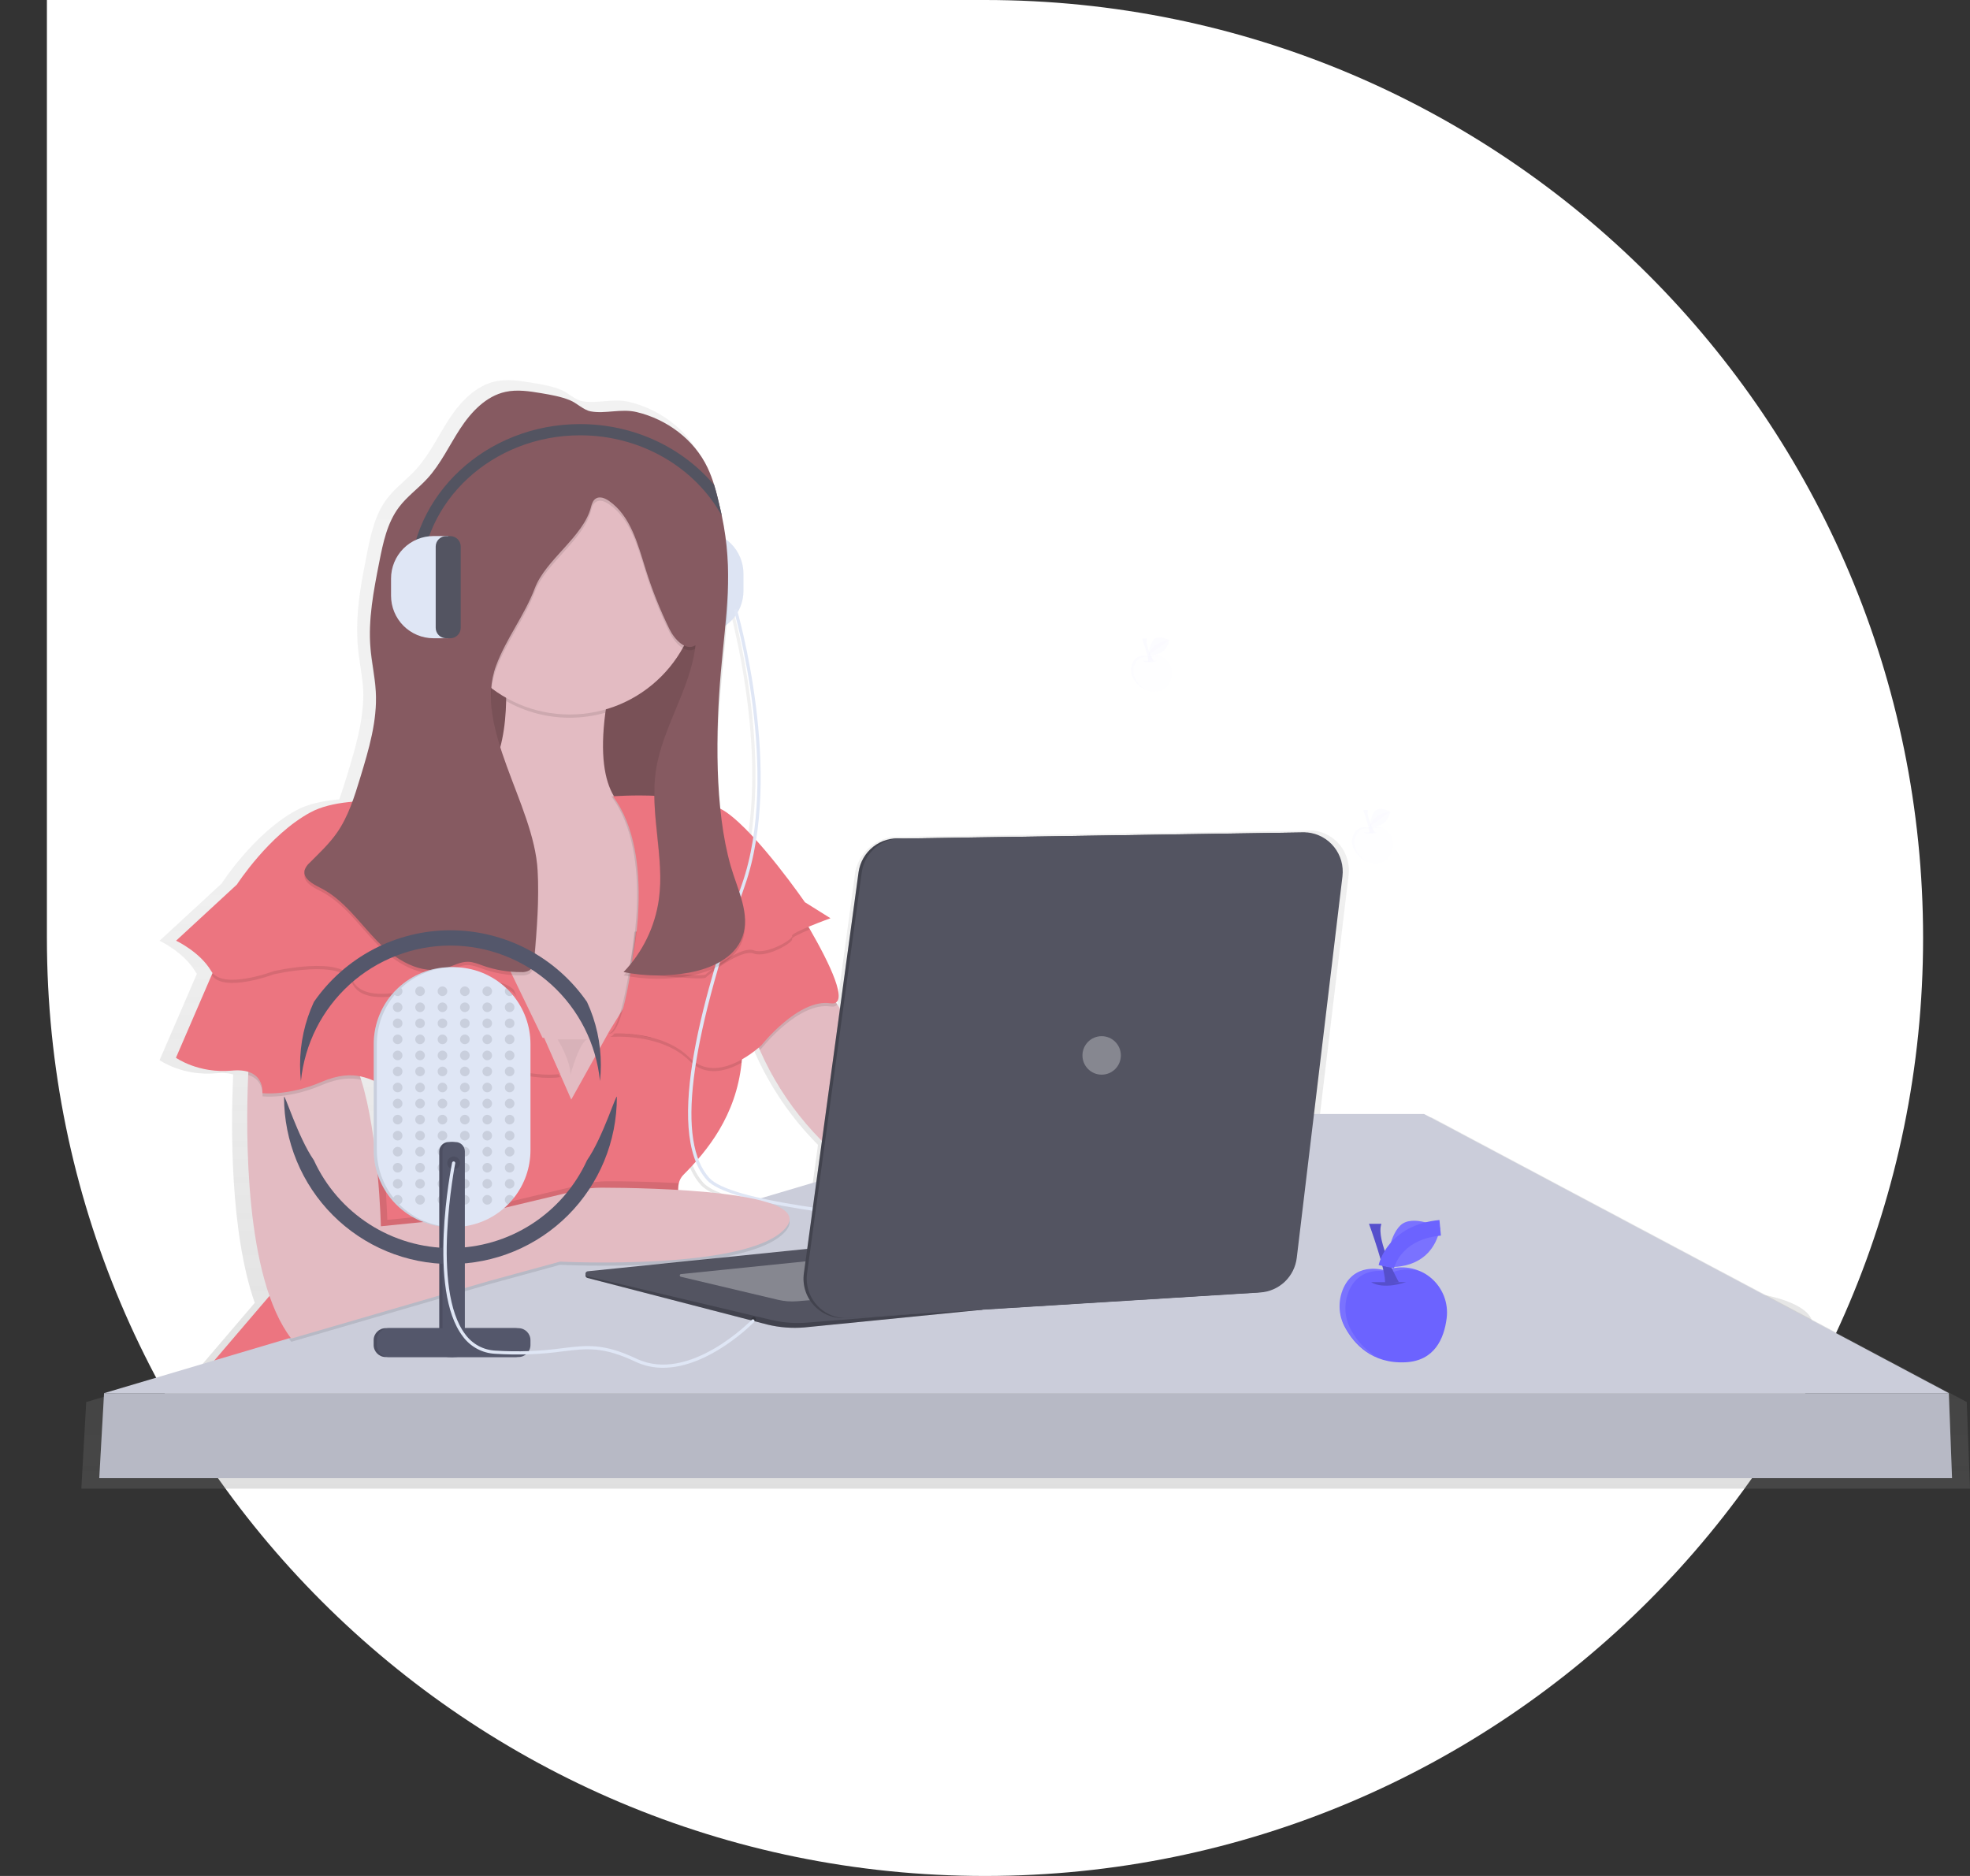<svg width="126" height="120" viewBox="0 0 126 120" fill="none" xmlns="http://www.w3.org/2000/svg">
<rect x="0" y="0" width="126" height="120" fill="#333333" stroke="none"/>
<path d="M3 0H63C96.137 0 123 26.863 123 60C123 93.137 96.137 120 63 120C29.863 120 3 93.137 3 60V0Z" fill="white"/>
<g clip-path="url(#clip0)">
<g opacity="0.1">
<path opacity="0.1" d="M73.449 41.99C73.449 41.99 72.779 41.762 72.454 42.355C72.369 42.515 72.326 42.694 72.329 42.876C72.331 43.058 72.379 43.236 72.469 43.394C72.681 43.778 73.117 44.281 73.944 44.232C74.646 44.194 74.879 43.658 74.939 43.158C74.962 42.971 74.936 42.781 74.866 42.607C74.795 42.432 74.682 42.279 74.535 42.16C74.389 42.042 74.215 41.963 74.03 41.931C73.845 41.899 73.655 41.915 73.478 41.977L73.449 41.99Z" fill="#6C63FF"/>
<path opacity="0.1" d="M72.615 43.448C72.525 43.29 72.477 43.112 72.475 42.931C72.472 42.749 72.515 42.569 72.6 42.409C72.923 41.817 73.595 42.044 73.595 42.044L73.629 42.032C73.885 41.939 74.166 41.946 74.417 42.05C74.278 41.967 74.123 41.916 73.962 41.901C73.802 41.885 73.639 41.906 73.488 41.961L73.453 41.973C73.453 41.973 72.784 41.745 72.459 42.338C72.374 42.498 72.331 42.678 72.333 42.86C72.336 43.041 72.384 43.219 72.473 43.377C72.639 43.695 72.906 43.948 73.231 44.097C72.97 43.941 72.757 43.717 72.615 43.448Z" fill="#6C63FF"/>
<path opacity="0.2" d="M73.103 42.275C73.103 42.275 73.352 42.471 73.955 42.275H73.103Z" fill="#6C63FF"/>
<path opacity="0.1" d="M73.049 40.851C73.049 40.851 73.474 42.008 73.439 42.31L73.776 42.275C73.776 42.275 73.208 41.261 73.35 40.851H73.049Z" fill="#6C63FF"/>
<path opacity="0.2" d="M73.049 40.851C73.049 40.851 73.474 42.008 73.439 42.31L73.776 42.275C73.776 42.275 73.208 41.261 73.35 40.851H73.049Z" fill="#6C63FF"/>
<path opacity="0.1" d="M74.788 40.948C74.788 40.948 74.118 40.605 73.818 40.888C73.519 41.172 73.472 41.898 73.472 41.898C73.472 41.898 74.565 42.046 74.788 40.948Z" fill="#6C63FF"/>
<path opacity="0.1" d="M74.788 40.948C74.788 40.948 74.118 40.605 73.818 40.888C73.519 41.172 73.472 41.898 73.472 41.898C73.472 41.898 74.565 42.046 74.788 40.948Z" fill="#6C63FF"/>
<path opacity="0.1" d="M73.471 41.898C73.471 41.898 73.647 41.056 74.787 40.947L73.471 41.898Z" fill="#6C63FF"/>
</g>
<g opacity="0.1">
<path opacity="0.1" d="M87.594 52.962C87.594 52.962 86.924 52.733 86.599 53.326C86.514 53.487 86.471 53.666 86.473 53.848C86.476 54.029 86.524 54.208 86.614 54.366C86.826 54.749 87.262 55.252 88.089 55.204C88.79 55.166 89.024 54.63 89.083 54.13C89.106 53.943 89.081 53.753 89.011 53.578C88.94 53.404 88.826 53.25 88.68 53.132C88.534 53.014 88.36 52.935 88.175 52.903C87.99 52.87 87.8 52.886 87.622 52.948L87.594 52.962Z" fill="#6C63FF"/>
<path opacity="0.1" d="M86.759 54.42C86.67 54.262 86.622 54.084 86.619 53.902C86.617 53.72 86.66 53.541 86.745 53.38C87.068 52.789 87.74 53.016 87.74 53.016L87.774 53.004C88.029 52.911 88.31 52.917 88.562 53.021C88.423 52.939 88.268 52.888 88.107 52.872C87.946 52.857 87.784 52.878 87.632 52.933L87.598 52.945C87.598 52.945 86.928 52.717 86.603 53.31C86.519 53.47 86.475 53.65 86.478 53.831C86.48 54.013 86.528 54.191 86.618 54.349C86.784 54.667 87.051 54.92 87.376 55.068C87.115 54.913 86.902 54.689 86.759 54.42Z" fill="#6C63FF"/>
<path opacity="0.2" d="M87.248 53.246C87.248 53.246 87.496 53.443 88.1 53.246H87.248Z" fill="#6C63FF"/>
<path opacity="0.1" d="M87.194 51.822C87.194 51.822 87.619 52.979 87.584 53.282L87.921 53.246C87.921 53.246 87.353 52.232 87.495 51.822H87.194Z" fill="#6C63FF"/>
<path opacity="0.2" d="M87.194 51.822C87.194 51.822 87.619 52.979 87.584 53.282L87.921 53.246C87.921 53.246 87.353 52.232 87.495 51.822H87.194Z" fill="#6C63FF"/>
<path opacity="0.1" d="M88.933 51.92C88.933 51.92 88.262 51.576 87.963 51.86C87.663 52.144 87.617 52.87 87.617 52.87C87.617 52.87 88.71 53.018 88.933 51.92Z" fill="#6C63FF"/>
<path opacity="0.1" d="M88.933 51.92C88.933 51.92 88.262 51.576 87.963 51.86C87.663 52.144 87.617 52.87 87.617 52.87C87.617 52.87 88.71 53.018 88.933 51.92Z" fill="#6C63FF"/>
<path opacity="0.1" d="M87.616 52.87C87.616 52.87 87.791 52.027 88.932 51.919L87.616 52.87Z" fill="#6C63FF"/>
</g>
<path opacity="0.1" d="M109.956 86.824C113.251 86.824 115.923 85.871 115.923 84.696C115.923 83.521 113.251 82.568 109.956 82.568C106.66 82.568 103.988 83.521 103.988 84.696C103.988 85.871 106.66 86.824 109.956 86.824Z" fill="black"/>
<path opacity="0.1" d="M95.104 80.707C98.399 80.707 101.071 79.754 101.071 78.579C101.071 77.403 98.399 76.451 95.104 76.451C91.808 76.451 89.136 77.403 89.136 78.579C89.136 79.754 91.808 80.707 95.104 80.707Z" fill="black"/>
<path d="M125.792 89.684L91.575 71.481H84.4L86.257 55.984C86.297 55.644 86.27 55.3 86.176 54.972C86.083 54.643 85.925 54.337 85.712 54.07C85.499 53.804 85.235 53.583 84.935 53.419C84.636 53.257 84.307 53.155 83.968 53.121L83.776 53.129H83.757L57.654 53.527C56.986 53.479 56.323 53.672 55.784 54.071C55.245 54.47 54.865 55.048 54.713 55.702L53.497 64.608L53.321 64.339L53.236 64.209C53.878 63.79 52.612 61.3 51.539 59.444L51.442 59.275C52.122 58.99 52.878 58.721 52.878 58.721L51.204 57.673C51.204 57.673 49.664 55.436 48.024 53.622C49.129 46.682 46.795 38.661 46.767 38.55L46.705 38.566C47.029 38.04 47.2 37.434 47.198 36.815C47.198 36.344 47.099 35.879 46.906 35.449C46.713 35.02 46.432 34.636 46.08 34.324C46.015 33.73 45.921 33.118 45.786 32.474C45.762 32.364 45.736 32.241 45.709 32.123C45.583 31.569 45.456 31.015 45.289 30.472C45.173 30.085 45.029 29.706 44.859 29.34C43.987 27.493 42.193 26.172 40.229 25.706C39.218 25.467 38.181 25.838 37.237 25.661C36.762 25.573 36.337 25.116 35.874 24.931C35.287 24.696 34.651 24.586 34.03 24.487C33.257 24.358 32.453 24.229 31.683 24.398C30.412 24.675 29.443 25.707 28.73 26.798C28.018 27.889 27.464 29.096 26.583 30.056C25.994 30.699 25.269 31.215 24.744 31.911C23.971 32.935 23.702 34.239 23.454 35.504C23.147 37.062 22.839 38.641 22.846 40.222C22.846 40.589 22.852 40.957 22.884 41.325C22.964 42.269 23.179 43.2 23.23 44.145C23.23 44.247 23.237 44.349 23.239 44.451C23.228 46.181 22.719 47.887 22.213 49.549C22.052 50.078 21.888 50.611 21.697 51.132C20.68 51.218 19.708 51.422 18.966 51.823C16.256 53.277 14.171 56.52 14.171 56.52L10.207 60.177C10.207 60.177 11.772 60.91 12.503 62.166C12.529 62.21 12.559 62.252 12.592 62.291L12.535 62.424L10.207 67.814C10.207 67.814 11.668 68.86 13.854 68.651C14.209 68.606 14.57 68.633 14.915 68.728C14.915 68.795 14.908 68.863 14.906 68.933C14.773 72.018 14.702 78.776 16.293 83.341L12.697 87.552L5.514 89.685L5.202 95.227H126.001L125.792 89.684ZM22.194 69.021C22.502 69.084 22.802 69.18 23.09 69.307V73.159C22.9 71.798 22.636 70.404 22.268 69.245C22.245 69.17 22.224 69.095 22.194 69.021ZM42.935 76.434C42.935 76.421 42.935 76.407 42.935 76.394C42.939 76.26 42.957 76.126 42.989 75.995C43.034 75.793 43.134 75.606 43.278 75.457C43.544 75.19 43.819 74.903 44.094 74.591C44.264 75.03 44.508 75.435 44.817 75.789C45.17 76.185 45.961 76.54 47.07 76.862C45.7 76.649 44.32 76.506 42.935 76.434ZM51.953 75.902L48.342 76.974C46.635 76.59 45.42 76.151 44.97 75.644C44.656 75.28 44.411 74.861 44.25 74.407C45.538 72.909 46.791 70.893 47.079 68.14C47.087 68.068 47.092 67.994 47.099 67.918C47.49 67.695 47.861 67.435 48.204 67.143L48.269 67.296C49.24 69.51 50.613 71.523 52.319 73.234L51.953 75.902ZM46.6 38.728C46.884 39.756 48.81 47.029 47.845 53.425C47.243 52.775 46.637 52.195 46.093 51.812C45.964 51.723 45.83 51.642 45.69 51.572C45.569 50.399 45.514 49.184 45.505 47.979C45.516 46.487 45.605 45.008 45.726 43.6C45.858 42.108 46.013 40.685 46.109 39.286C46.293 39.119 46.458 38.932 46.6 38.728Z" fill="url(#paint0_linear)"/>
<path d="M44.838 40.519H43.895V33.981H44.838C45.558 33.981 46.248 34.267 46.757 34.778C47.266 35.288 47.552 35.98 47.552 36.702V37.791C47.553 38.149 47.483 38.503 47.347 38.834C47.211 39.165 47.011 39.466 46.759 39.72C46.507 39.973 46.208 40.174 45.878 40.311C45.548 40.449 45.195 40.519 44.838 40.519Z" fill="#DFE6F5"/>
<path d="M43.761 40.519H44.029C44.397 40.519 44.695 40.22 44.695 39.851V34.654C44.695 34.285 44.397 33.986 44.029 33.986H43.761C43.393 33.986 43.095 34.285 43.095 34.654V39.851C43.095 40.22 43.393 40.519 43.761 40.519Z" fill="#535461"/>
<g opacity="0.1">
<path opacity="0.1" d="M44.838 40.519H43.895V33.981H44.838C45.557 33.981 46.248 34.267 46.757 34.778C47.266 35.288 47.552 35.98 47.552 36.702V37.791C47.553 38.149 47.483 38.503 47.347 38.834C47.211 39.165 47.011 39.466 46.759 39.72C46.507 39.973 46.208 40.174 45.878 40.311C45.548 40.449 45.195 40.519 44.838 40.519Z" fill="black"/>
<path opacity="0.1" d="M43.761 40.519H44.029C44.397 40.519 44.695 40.22 44.695 39.851V34.654C44.695 34.285 44.397 33.986 44.029 33.986H43.761C43.393 33.986 43.095 34.285 43.095 34.654V39.851C43.095 40.22 43.393 40.519 43.761 40.519Z" fill="black"/>
</g>
<path d="M45.286 37.442H28.811V54.581H45.286V37.442Z" fill="#865A61"/>
<path opacity="0.1" d="M45.286 35.081H28.811V52.22H45.286V35.081Z" fill="black"/>
<path d="M44.724 51.656L43.73 58.904L43.261 62.311L43.089 63.562L41.644 66.386L38.992 71.568L33.876 72.184L24.876 59.456C24.876 59.456 20.164 50.425 27.328 51.245C31.345 51.706 32.301 48.1 32.373 44.843C32.391 43.203 32.243 41.565 31.931 39.955L39.094 43.445C38.927 44.223 38.802 44.938 38.718 45.59C38.369 48.256 38.658 49.918 39.264 50.926C40.876 53.609 44.724 51.656 44.724 51.656Z" fill="#E3BBC2"/>
<path opacity="0.1" d="M39.096 43.446C38.929 44.224 38.804 44.939 38.72 45.591C37.977 45.803 37.208 45.91 36.435 45.91C35.012 45.912 33.612 45.545 32.373 44.845C32.391 43.205 32.243 41.567 31.931 39.957L39.096 43.446Z" fill="black"/>
<path d="M36.435 45.704C41.013 45.704 44.724 41.982 44.724 37.391C44.724 32.8 41.013 29.078 36.435 29.078C31.857 29.078 28.146 32.8 28.146 37.391C28.146 41.982 31.857 45.704 36.435 45.704Z" fill="#E3BBC2"/>
<path d="M47.488 84.703L13.41 87.374L18.935 80.908C24.864 77.275 24.813 72.282 24.025 69.184C23.781 68.191 23.411 67.234 22.926 66.335L34.704 66.39H34.804L35.772 68.597L35.816 68.696L36.537 70.338L38.992 65.925L39.846 64.544L40.324 63.768C40.324 63.768 47.385 62.126 47.487 66.334C47.499 66.817 47.48 67.3 47.43 67.781C47.079 71.168 45.231 73.42 43.701 74.955C41.961 76.698 47.488 84.703 47.488 84.703Z" fill="#EC7580"/>
<path d="M43.418 75.686C43.168 76.684 43.798 78.398 44.633 80.082C40.627 80.514 36.235 80.289 36.235 80.289L31.727 81.521L19.039 85.216C18.486 84.499 18.044 83.598 17.679 82.583L18.936 81.111C22.893 78.686 24.186 75.655 24.375 72.987C24.451 71.775 24.333 70.56 24.026 69.386C23.782 68.394 23.413 67.437 22.928 66.539L34.707 66.594H34.806L35.774 68.801L35.818 68.9L36.539 70.542L38.994 66.129L39.846 64.748L40.324 63.972C40.324 63.972 47.385 62.327 47.488 66.539C47.5 67.022 47.481 67.505 47.431 67.986C47.08 71.373 45.232 73.625 43.702 75.16C43.561 75.306 43.462 75.488 43.418 75.686Z" fill="#EC7580"/>
<path d="M70.001 81.008C69.797 83.471 63.861 80.187 63.861 80.187C63.861 80.187 62.019 79.571 55.777 75.569C52.608 73.537 50.108 70.611 48.594 67.158C48.355 66.624 48.155 66.074 47.996 65.511L52.297 62.327L53.551 64.25L57.721 70.639L63.86 74.74C63.86 74.74 70.206 78.546 70.001 81.008Z" fill="#E3BBC2"/>
<path d="M124.646 89.116H6.656L18.468 85.611L47.997 76.847L66.827 71.258H91.081L124.646 89.116Z" fill="#CBCDDA"/>
<path d="M6.656 89.116L6.349 94.555H124.851L124.646 89.116H6.656Z" fill="#CBCDDA"/>
<path opacity="0.1" d="M6.656 89.116L6.349 94.555H124.851L124.646 89.116H6.656Z" fill="black"/>
<path d="M37.59 81.424L62.53 78.853L62.837 83.78L51.437 84.913C50.651 84.977 49.859 84.916 49.092 84.731L37.569 81.745C37.532 81.735 37.5 81.713 37.477 81.682C37.455 81.651 37.444 81.614 37.447 81.576C37.45 81.537 37.465 81.502 37.491 81.474C37.517 81.446 37.552 81.428 37.59 81.424Z" fill="#535461"/>
<path opacity="0.2" d="M37.59 81.424L62.53 78.853L62.837 83.78L51.437 84.913C50.651 84.977 49.859 84.916 49.092 84.731L37.569 81.745C37.532 81.735 37.5 81.713 37.477 81.682C37.455 81.651 37.444 81.614 37.447 81.576C37.45 81.537 37.465 81.502 37.491 81.474C37.517 81.446 37.552 81.428 37.59 81.424Z" fill="black"/>
<path d="M37.59 81.32L62.735 78.751L63.043 83.677L51.642 84.603C50.856 84.668 50.065 84.608 49.298 84.424L37.569 81.643C37.531 81.634 37.498 81.612 37.475 81.581C37.453 81.55 37.442 81.511 37.444 81.473C37.447 81.434 37.463 81.398 37.489 81.37C37.516 81.342 37.551 81.325 37.59 81.32Z" fill="#535461"/>
<path opacity="0.3" d="M43.552 81.5L56.848 80.141L57.01 82.746L50.982 83.237C50.566 83.271 50.148 83.238 49.742 83.14L43.541 81.67C43.521 81.665 43.504 81.653 43.492 81.637C43.48 81.62 43.475 81.6 43.476 81.58C43.477 81.56 43.486 81.541 43.499 81.526C43.513 81.512 43.532 81.502 43.552 81.5Z" fill="white"/>
<path opacity="0.1" d="M53.551 64.252C53.471 64.363 53.33 64.413 53.116 64.382C51.069 64.074 48.715 67.051 48.715 67.051C48.715 67.051 48.673 67.091 48.597 67.162C48.358 66.628 48.159 66.077 47.999 65.515L52.297 62.327L53.551 64.252Z" fill="black"/>
<path opacity="0.1" d="M47.431 67.979C46.469 68.517 45.144 68.903 44.111 67.869C42.326 66.079 39.197 66.317 39.003 66.328C39.322 66.284 39.605 65.626 39.846 64.743L40.324 63.968C40.324 63.968 47.385 62.327 47.488 66.539C47.5 67.02 47.481 67.501 47.431 67.979Z" fill="black"/>
<path opacity="0.1" d="M43.727 58.904L43.086 63.559L41.642 66.382C40.747 66.153 39.821 66.066 38.899 66.124C39.917 65.984 40.575 59.605 40.575 59.605L40.633 59.592L43.727 58.904Z" fill="black"/>
<path d="M53.116 64.177C51.069 63.869 48.715 66.846 48.715 66.846C48.715 66.846 45.953 69.514 44.111 67.667C42.326 65.877 39.197 66.115 39.003 66.126C40.021 65.984 40.678 59.607 40.678 59.607L40.737 59.593L50.558 57.403C50.558 57.403 51.143 58.303 51.804 59.449C52.996 61.514 54.433 64.375 53.116 64.177Z" fill="#EC7580"/>
<path opacity="0.1" d="M50.659 60.072C50.762 60.277 49.022 61.303 48.204 60.995C47.386 60.687 45.338 62.325 45.134 62.535C44.929 62.744 40.325 62.227 40.325 62.227C40.516 61.358 40.653 60.479 40.737 59.593L50.558 57.403C50.558 57.403 51.143 58.303 51.804 59.449C51.193 59.701 50.609 59.971 50.659 60.072Z" fill="black"/>
<path opacity="0.1" d="M44.724 51.656L43.729 58.904L43.261 62.311C41.888 62.208 40.224 62.023 40.224 62.023C40.224 62.023 41.964 54.736 39.098 50.94C39.098 50.94 39.159 50.94 39.268 50.929C40.876 53.609 44.724 51.656 44.724 51.656Z" fill="black"/>
<path d="M39.199 50.938C39.199 50.938 44.418 50.528 46.465 51.964C48.511 53.4 51.479 57.711 51.479 57.711L53.117 58.738C53.117 58.738 50.559 59.661 50.661 59.867C50.764 60.073 49.024 61.098 48.206 60.79C47.388 60.482 45.341 62.12 45.136 62.33C44.932 62.539 40.327 62.021 40.327 62.021C40.327 62.021 42.064 54.735 39.199 50.938Z" fill="#EC7580"/>
<path d="M76.906 79.211C75.721 79.183 47.87 78.458 45.211 75.483C42.38 72.316 45.128 63.19 47.442 56.6C49.961 49.426 46.958 39.125 46.929 39.008L47.126 38.955C47.157 39.074 50.175 49.435 47.636 56.667C44.037 66.92 43.293 73.03 45.364 75.346C47.965 78.255 76.621 79.003 76.911 79.003L76.906 79.211Z" fill="#DFE6F5"/>
<path d="M57.651 53.64L83.414 53.248C83.746 53.282 84.069 53.382 84.362 53.542C84.655 53.702 84.913 53.919 85.122 54.18C85.33 54.442 85.485 54.742 85.576 55.064C85.668 55.386 85.694 55.723 85.654 56.056L82.731 80.459C82.662 81.046 82.389 81.589 81.96 81.994C81.532 82.399 80.975 82.64 80.388 82.676L54.055 84.311C53.682 84.333 53.309 84.272 52.963 84.131C52.617 83.991 52.306 83.775 52.053 83.499C51.801 83.223 51.613 82.894 51.503 82.536C51.393 82.178 51.364 81.8 51.419 81.429L54.915 55.782C55.009 55.141 55.345 54.56 55.855 54.161C56.364 53.762 57.008 53.575 57.651 53.64Z" fill="#535461"/>
<path opacity="0.2" d="M57.651 53.64L83.414 53.248C83.746 53.282 84.069 53.382 84.362 53.542C84.655 53.702 84.913 53.919 85.122 54.18C85.33 54.442 85.485 54.742 85.576 55.064C85.668 55.386 85.694 55.723 85.654 56.056L82.731 80.459C82.662 81.046 82.389 81.589 81.96 81.994C81.532 82.399 80.975 82.64 80.388 82.676L54.055 84.311C53.682 84.333 53.309 84.272 52.963 84.131C52.617 83.991 52.306 83.775 52.053 83.499C51.801 83.223 51.613 82.894 51.503 82.536C51.393 82.178 51.364 81.8 51.419 81.429L54.915 55.782C55.009 55.141 55.345 54.56 55.855 54.161C56.364 53.762 57.008 53.575 57.651 53.64Z" fill="black"/>
<path d="M57.855 53.64L83.619 53.248C83.951 53.281 84.274 53.38 84.567 53.54C84.861 53.7 85.12 53.917 85.329 54.179C85.538 54.441 85.693 54.741 85.785 55.063C85.876 55.386 85.903 55.723 85.863 56.056L82.94 80.459C82.87 81.046 82.597 81.589 82.169 81.994C81.741 82.399 81.184 82.64 80.597 82.676L54.261 84.311C53.888 84.333 53.515 84.272 53.168 84.131C52.822 83.991 52.511 83.775 52.259 83.499C52.006 83.223 51.818 82.894 51.709 82.536C51.599 82.178 51.57 81.8 51.624 81.429L55.12 55.782C55.214 55.141 55.551 54.56 56.06 54.161C56.569 53.763 57.212 53.576 57.855 53.64Z" fill="#535461"/>
<path opacity="0.3" d="M70.461 68.743C71.139 68.743 71.689 68.192 71.689 67.512C71.689 66.832 71.139 66.281 70.461 66.281C69.783 66.281 69.233 66.832 69.233 67.512C69.233 68.192 69.783 68.743 70.461 68.743Z" fill="white"/>
<path opacity="0.1" d="M44.633 80.083C40.627 80.515 36.235 80.29 36.235 80.29L31.727 81.521L19.039 85.216C18.486 84.499 18.044 83.598 17.679 82.583L18.936 81.111C22.893 78.686 24.186 75.655 24.375 72.987C24.713 75.641 24.77 78.031 24.77 78.031L29.886 77.518L37.32 75.745C37.832 75.623 38.356 75.561 38.883 75.562C39.851 75.562 41.573 75.583 43.413 75.683C43.168 76.681 43.798 78.397 44.633 80.083Z" fill="black"/>
<path opacity="0.1" d="M50.25 78.75C47.897 81.521 35.822 80.906 35.822 80.906L31.319 82.137L18.629 85.831C18.574 85.759 18.519 85.686 18.468 85.609L47.998 76.845C49.883 77.227 51.041 77.821 50.25 78.75Z" fill="black"/>
<path d="M50.25 78.546C47.897 81.316 35.822 80.701 35.822 80.701L31.319 81.931L18.629 85.626C15.646 81.747 15.712 72.503 15.874 68.764C15.918 67.76 15.968 67.153 15.968 67.153C15.968 67.153 20.266 64.484 22.211 67.153C22.558 67.628 22.848 68.293 23.095 69.064C24.223 72.621 24.361 78.441 24.361 78.441L29.477 77.928L36.911 76.155C37.423 76.033 37.948 75.971 38.475 75.972C41.556 75.981 52.27 76.167 50.25 78.546Z" fill="#E3BBC2"/>
<path opacity="0.1" d="M23.093 69.066C22.44 68.924 21.648 68.955 20.574 69.411C18.425 70.335 16.788 70.129 16.788 70.129C16.788 70.129 16.919 69.082 15.875 68.764C15.919 67.76 15.969 67.153 15.969 67.153C15.969 67.153 20.267 64.484 22.212 67.153C22.555 67.628 22.848 68.293 23.093 69.066Z" fill="black"/>
<path opacity="0.1" d="M35.816 68.898C35.748 68.913 34.827 69.087 33.053 68.692C31.211 68.282 30.495 69.102 29.472 69.513C28.449 69.924 25.793 70.129 24.765 69.719C24.523 69.622 24.28 69.498 24.023 69.387C23.78 68.395 23.412 67.438 22.928 66.539L34.707 66.594L35.774 68.801L35.816 68.898Z" fill="black"/>
<path d="M35.816 68.693C35.816 68.693 34.896 68.898 33.053 68.488C31.211 68.078 30.495 68.898 29.472 69.309C28.449 69.72 25.788 69.925 24.764 69.514C23.741 69.103 22.718 68.283 20.565 69.206C18.413 70.129 16.779 69.924 16.779 69.924C16.779 69.924 16.984 68.282 14.835 68.484C12.687 68.685 11.254 67.662 11.254 67.662L13.537 62.374L14.222 60.786L31.344 59.612H31.426L35.816 68.693Z" fill="#EC7580"/>
<path opacity="0.1" d="M33.053 63.768C31.927 61.921 25.992 63.563 25.992 63.563C25.992 63.563 23.127 64.384 22.512 62.845C21.898 61.306 17.504 62.327 17.504 62.327C17.504 62.327 14.316 63.526 13.545 62.376L14.23 60.788L31.344 59.612L33.053 63.768Z" fill="black"/>
<path d="M28.146 51.656C28.146 51.656 22.518 50.527 19.858 51.964C17.198 53.402 15.151 56.582 15.151 56.582L11.262 60.174C11.262 60.174 12.796 60.892 13.513 62.123C14.229 63.355 17.504 62.123 17.504 62.123C17.504 62.123 21.904 61.097 22.519 62.637C23.133 64.176 25.999 63.355 25.999 63.355C25.999 63.355 31.934 61.712 33.06 63.56L28.146 51.656Z" fill="#EC7580"/>
<path opacity="0.1" d="M34.634 25.36C33.871 25.231 33.087 25.106 32.331 25.271C31.084 25.542 30.134 26.556 29.434 27.625C28.735 28.693 28.191 29.879 27.328 30.82C26.75 31.45 26.04 31.957 25.525 32.64C24.767 33.645 24.502 34.927 24.258 36.164C23.9 37.979 23.541 39.821 23.699 41.669C23.779 42.595 23.989 43.507 24.038 44.439C24.139 46.311 23.587 48.148 23.044 49.941C22.667 51.181 22.278 52.443 21.533 53.501C21.039 54.203 20.406 54.79 19.803 55.398C19.657 55.523 19.547 55.684 19.485 55.865C19.355 56.395 19.993 56.752 20.48 56.991C21.971 57.737 22.949 59.192 24.108 60.391C25.267 61.59 26.926 62.62 28.52 62.139C28.993 61.996 29.442 61.724 29.935 61.733C30.266 61.739 30.585 61.874 30.9 61.985C31.683 62.261 32.508 62.4 33.339 62.395C33.522 62.411 33.706 62.372 33.868 62.284C34.114 62.117 34.162 61.78 34.186 61.483C34.342 59.619 34.497 57.748 34.392 55.881C34.154 51.652 30.258 46.76 31.739 42.791C32.384 41.06 33.562 39.571 34.214 37.843C34.901 36.022 37.325 34.544 37.805 32.656C37.859 32.443 37.933 32.213 38.119 32.102C38.374 31.945 38.707 32.082 38.953 32.253C40.348 33.217 40.802 35.03 41.309 36.65C41.718 37.955 42.224 39.227 42.824 40.456C43.156 41.121 43.867 41.891 44.491 41.488C44.177 44.289 42.365 46.736 41.955 49.525C41.555 52.242 42.524 55.02 42.148 57.739C41.901 59.49 41.11 61.119 39.888 62.394C41.267 62.669 42.685 62.681 44.069 62.431C45.471 62.178 46.972 61.512 47.478 60.175C48.03 58.704 47.176 57.126 46.742 55.615C45.7 51.981 45.78 47.683 46.111 43.916C46.451 40.043 46.962 36.651 46.096 32.861C45.884 31.931 45.669 30.994 45.262 30.132C44.407 28.32 42.648 27.023 40.719 26.566C39.725 26.331 38.71 26.696 37.784 26.523C37.318 26.436 36.9 25.988 36.447 25.806C35.866 25.568 35.242 25.462 34.634 25.36Z" fill="black"/>
<path d="M47.472 59.962C46.966 61.299 45.465 61.965 44.062 62.219C42.678 62.468 41.261 62.455 39.882 62.181C41.103 60.906 41.894 59.277 42.141 57.526C42.518 54.806 41.549 52.028 41.948 49.312C42.358 46.523 44.17 44.076 44.484 41.274C43.861 41.677 43.144 40.91 42.817 40.242C42.217 39.014 41.711 37.741 41.302 36.437C40.794 34.816 40.34 33.001 38.946 32.039C38.699 31.868 38.367 31.731 38.111 31.889C37.925 32 37.852 32.234 37.797 32.444C37.318 34.328 34.893 35.808 34.207 37.629C33.554 39.357 32.376 40.843 31.732 42.577C30.255 46.545 34.152 51.437 34.384 55.666C34.488 57.533 34.333 59.405 34.178 61.268C34.153 61.566 34.105 61.903 33.859 62.07C33.697 62.158 33.514 62.197 33.331 62.181C32.503 62.186 31.68 62.048 30.898 61.773C30.584 61.662 30.268 61.527 29.934 61.522C29.441 61.514 28.992 61.785 28.519 61.927C26.925 62.408 25.265 61.379 24.107 60.18C22.949 58.98 21.968 57.528 20.478 56.786C19.991 56.542 19.353 56.19 19.483 55.659C19.546 55.478 19.655 55.318 19.8 55.194C20.404 54.585 21.038 53.997 21.532 53.296C22.277 52.238 22.665 50.976 23.043 49.737C23.589 47.943 24.14 46.106 24.037 44.234C23.989 43.306 23.779 42.394 23.698 41.464C23.539 39.619 23.899 37.775 24.257 35.96C24.5 34.723 24.764 33.441 25.523 32.436C26.04 31.753 26.749 31.247 27.328 30.616C28.192 29.675 28.734 28.489 29.434 27.42C30.135 26.35 31.085 25.337 32.332 25.066C33.087 24.901 33.872 25.027 34.635 25.154C35.244 25.258 35.867 25.364 36.443 25.598C36.897 25.78 37.315 26.228 37.78 26.314C38.706 26.488 39.724 26.123 40.715 26.358C42.643 26.814 44.402 28.11 45.258 29.922C45.425 30.281 45.566 30.651 45.68 31.03C45.843 31.562 45.968 32.107 46.092 32.65C46.118 32.761 46.144 32.88 46.168 32.994C46.925 36.603 46.437 39.23 46.106 42.984C45.776 46.738 45.695 51.767 46.736 55.396C47.17 56.913 48.029 58.492 47.472 59.962Z" fill="#865A61"/>
<path opacity="0.05" d="M35.668 66.487C35.668 66.487 36.487 67.817 36.487 68.744C36.487 68.744 37.101 66.487 37.613 66.487" fill="black"/>
<path d="M33.723 66.794V73.567C33.725 74.674 33.353 75.748 32.669 76.616C32.552 76.764 32.427 76.905 32.294 77.039C31.838 77.499 31.296 77.864 30.698 78.113C30.101 78.362 29.46 78.49 28.813 78.49C28.166 78.49 27.526 78.362 26.929 78.113C26.331 77.864 25.789 77.499 25.332 77.039C25.2 76.905 25.075 76.764 24.958 76.616C24.273 75.748 23.902 74.674 23.904 73.567V66.794C23.901 65.643 24.303 64.528 25.038 63.644C25.169 63.487 25.31 63.339 25.459 63.201C26.369 62.345 27.569 61.869 28.816 61.869C30.063 61.869 31.263 62.345 32.173 63.201C32.212 63.236 32.251 63.275 32.29 63.312C32.4 63.422 32.496 63.533 32.594 63.644C33.327 64.528 33.727 65.643 33.723 66.794Z" fill="#DFE6F5"/>
<path opacity="0.1" d="M33.723 66.794V73.567C33.725 74.674 33.353 75.748 32.669 76.616C32.552 76.764 32.427 76.905 32.294 77.039C31.838 77.499 31.296 77.864 30.698 78.113C30.101 78.362 29.46 78.49 28.813 78.49C28.166 78.49 27.526 78.362 26.929 78.113C26.331 77.864 25.789 77.499 25.332 77.039C25.2 76.905 25.075 76.764 24.958 76.616C24.273 75.748 23.902 74.674 23.904 73.567V66.794C23.901 65.643 24.303 64.528 25.038 63.644C25.169 63.487 25.31 63.339 25.459 63.201C26.369 62.345 27.569 61.869 28.816 61.869C30.063 61.869 31.263 62.345 32.173 63.201C32.212 63.236 32.251 63.275 32.29 63.312C32.4 63.422 32.496 63.533 32.594 63.644C33.327 64.528 33.727 65.643 33.723 66.794Z" fill="black"/>
<path d="M33.929 66.794V73.567C33.93 74.674 33.559 75.748 32.874 76.616C32.758 76.764 32.632 76.905 32.5 77.039C32.043 77.499 31.501 77.864 30.904 78.113C30.306 78.362 29.666 78.49 29.019 78.49C28.372 78.49 27.732 78.362 27.134 78.113C26.537 77.864 25.994 77.499 25.538 77.039C25.405 76.905 25.28 76.764 25.163 76.616C24.477 75.749 24.103 74.674 24.102 73.567V66.794C24.1 65.643 24.502 64.528 25.237 63.644C25.368 63.487 25.509 63.339 25.658 63.201C26.568 62.345 27.768 61.869 29.015 61.869C30.262 61.869 31.462 62.345 32.372 63.201C32.411 63.236 32.45 63.275 32.489 63.312C32.599 63.422 32.695 63.533 32.793 63.644C33.528 64.527 33.931 65.642 33.929 66.794Z" fill="#DFE6F5"/>
<path opacity="0.1" d="M26.866 63.715C27.036 63.715 27.174 63.577 27.174 63.407C27.174 63.237 27.036 63.099 26.866 63.099C26.697 63.099 26.559 63.237 26.559 63.407C26.559 63.577 26.697 63.715 26.866 63.715Z" fill="black"/>
<path opacity="0.1" d="M26.866 64.741C27.036 64.741 27.174 64.603 27.174 64.433C27.174 64.263 27.036 64.125 26.866 64.125C26.697 64.125 26.559 64.263 26.559 64.433C26.559 64.603 26.697 64.741 26.866 64.741Z" fill="black"/>
<path opacity="0.1" d="M26.866 65.767C27.036 65.767 27.174 65.629 27.174 65.459C27.174 65.289 27.036 65.151 26.866 65.151C26.697 65.151 26.559 65.289 26.559 65.459C26.559 65.629 26.697 65.767 26.866 65.767Z" fill="black"/>
<path opacity="0.1" d="M26.866 66.793C27.036 66.793 27.174 66.656 27.174 66.486C27.174 66.315 27.036 66.177 26.866 66.177C26.697 66.177 26.559 66.315 26.559 66.486C26.559 66.656 26.697 66.793 26.866 66.793Z" fill="black"/>
<path opacity="0.1" d="M26.866 67.82C27.036 67.82 27.174 67.682 27.174 67.512C27.174 67.341 27.036 67.204 26.866 67.204C26.697 67.204 26.559 67.341 26.559 67.512C26.559 67.682 26.697 67.82 26.866 67.82Z" fill="black"/>
<path opacity="0.1" d="M26.866 68.846C27.036 68.846 27.174 68.708 27.174 68.538C27.174 68.368 27.036 68.23 26.866 68.23C26.697 68.23 26.559 68.368 26.559 68.538C26.559 68.708 26.697 68.846 26.866 68.846Z" fill="black"/>
<path opacity="0.1" d="M26.866 69.872C27.036 69.872 27.174 69.734 27.174 69.564C27.174 69.394 27.036 69.256 26.866 69.256C26.697 69.256 26.559 69.394 26.559 69.564C26.559 69.734 26.697 69.872 26.866 69.872Z" fill="black"/>
<path opacity="0.1" d="M26.866 70.9C27.036 70.9 27.174 70.762 27.174 70.591C27.174 70.421 27.036 70.283 26.866 70.283C26.697 70.283 26.559 70.421 26.559 70.591C26.559 70.762 26.697 70.9 26.866 70.9Z" fill="black"/>
<path opacity="0.1" d="M26.866 71.926C27.036 71.926 27.174 71.788 27.174 71.618C27.174 71.448 27.036 71.31 26.866 71.31C26.697 71.31 26.559 71.448 26.559 71.618C26.559 71.788 26.697 71.926 26.866 71.926Z" fill="black"/>
<path opacity="0.1" d="M26.866 72.952C27.036 72.952 27.174 72.814 27.174 72.644C27.174 72.474 27.036 72.336 26.866 72.336C26.697 72.336 26.559 72.474 26.559 72.644C26.559 72.814 26.697 72.952 26.866 72.952Z" fill="black"/>
<path opacity="0.1" d="M26.866 73.978C27.036 73.978 27.174 73.84 27.174 73.67C27.174 73.5 27.036 73.362 26.866 73.362C26.697 73.362 26.559 73.5 26.559 73.67C26.559 73.84 26.697 73.978 26.866 73.978Z" fill="black"/>
<path opacity="0.1" d="M26.866 75.005C27.036 75.005 27.174 74.867 27.174 74.697C27.174 74.526 27.036 74.388 26.866 74.388C26.697 74.388 26.559 74.526 26.559 74.697C26.559 74.867 26.697 75.005 26.866 75.005Z" fill="black"/>
<path opacity="0.1" d="M26.866 76.031C27.036 76.031 27.174 75.893 27.174 75.723C27.174 75.553 27.036 75.415 26.866 75.415C26.697 75.415 26.559 75.553 26.559 75.723C26.559 75.893 26.697 76.031 26.866 76.031Z" fill="black"/>
<path opacity="0.1" d="M26.866 77.057C27.036 77.057 27.174 76.919 27.174 76.749C27.174 76.579 27.036 76.441 26.866 76.441C26.697 76.441 26.559 76.579 26.559 76.749C26.559 76.919 26.697 77.057 26.866 77.057Z" fill="black"/>
<path opacity="0.1" d="M25.741 63.407C25.741 63.465 25.724 63.522 25.693 63.572C25.662 63.621 25.617 63.66 25.565 63.685C25.512 63.71 25.453 63.719 25.396 63.712C25.338 63.705 25.283 63.681 25.238 63.644C25.369 63.487 25.51 63.339 25.659 63.201C25.712 63.256 25.741 63.33 25.741 63.407Z" fill="black"/>
<path opacity="0.1" d="M25.434 64.741C25.604 64.741 25.741 64.603 25.741 64.433C25.741 64.263 25.604 64.125 25.434 64.125C25.264 64.125 25.127 64.263 25.127 64.433C25.127 64.603 25.264 64.741 25.434 64.741Z" fill="black"/>
<path opacity="0.1" d="M25.434 65.767C25.604 65.767 25.741 65.629 25.741 65.459C25.741 65.289 25.604 65.151 25.434 65.151C25.264 65.151 25.127 65.289 25.127 65.459C25.127 65.629 25.264 65.767 25.434 65.767Z" fill="black"/>
<path opacity="0.1" d="M25.434 66.793C25.604 66.793 25.741 66.656 25.741 66.486C25.741 66.315 25.604 66.177 25.434 66.177C25.264 66.177 25.127 66.315 25.127 66.486C25.127 66.656 25.264 66.793 25.434 66.793Z" fill="black"/>
<path opacity="0.1" d="M25.434 67.82C25.604 67.82 25.741 67.682 25.741 67.512C25.741 67.341 25.604 67.204 25.434 67.204C25.264 67.204 25.127 67.341 25.127 67.512C25.127 67.682 25.264 67.82 25.434 67.82Z" fill="black"/>
<path opacity="0.1" d="M25.434 68.846C25.604 68.846 25.741 68.708 25.741 68.538C25.741 68.368 25.604 68.23 25.434 68.23C25.264 68.23 25.127 68.368 25.127 68.538C25.127 68.708 25.264 68.846 25.434 68.846Z" fill="black"/>
<path opacity="0.1" d="M25.434 69.872C25.604 69.872 25.741 69.734 25.741 69.564C25.741 69.394 25.604 69.256 25.434 69.256C25.264 69.256 25.127 69.394 25.127 69.564C25.127 69.734 25.264 69.872 25.434 69.872Z" fill="black"/>
<path opacity="0.1" d="M25.434 70.9C25.604 70.9 25.741 70.762 25.741 70.591C25.741 70.421 25.604 70.283 25.434 70.283C25.264 70.283 25.127 70.421 25.127 70.591C25.127 70.762 25.264 70.9 25.434 70.9Z" fill="black"/>
<path opacity="0.1" d="M25.434 71.926C25.604 71.926 25.741 71.788 25.741 71.618C25.741 71.448 25.604 71.31 25.434 71.31C25.264 71.31 25.127 71.448 25.127 71.618C25.127 71.788 25.264 71.926 25.434 71.926Z" fill="black"/>
<path opacity="0.1" d="M25.434 72.952C25.604 72.952 25.741 72.814 25.741 72.644C25.741 72.474 25.604 72.336 25.434 72.336C25.264 72.336 25.127 72.474 25.127 72.644C25.127 72.814 25.264 72.952 25.434 72.952Z" fill="black"/>
<path opacity="0.1" d="M25.434 73.978C25.604 73.978 25.741 73.84 25.741 73.67C25.741 73.5 25.604 73.362 25.434 73.362C25.264 73.362 25.127 73.5 25.127 73.67C25.127 73.84 25.264 73.978 25.434 73.978Z" fill="black"/>
<path opacity="0.1" d="M25.434 75.005C25.604 75.005 25.741 74.867 25.741 74.697C25.741 74.526 25.604 74.388 25.434 74.388C25.264 74.388 25.127 74.526 25.127 74.697C25.127 74.867 25.264 75.005 25.434 75.005Z" fill="black"/>
<path opacity="0.1" d="M25.434 76.031C25.604 76.031 25.741 75.893 25.741 75.723C25.741 75.553 25.604 75.415 25.434 75.415C25.264 75.415 25.127 75.553 25.127 75.723C25.127 75.893 25.264 76.031 25.434 76.031Z" fill="black"/>
<path opacity="0.1" d="M25.741 76.749C25.741 76.813 25.721 76.876 25.684 76.928C25.646 76.981 25.593 77.02 25.532 77.04C25.4 76.906 25.275 76.765 25.158 76.617C25.187 76.554 25.238 76.502 25.3 76.471C25.363 76.441 25.434 76.432 25.502 76.448C25.57 76.463 25.631 76.501 25.675 76.556C25.718 76.611 25.742 76.679 25.741 76.749Z" fill="black"/>
<path opacity="0.1" d="M28.299 63.715C28.469 63.715 28.607 63.577 28.607 63.407C28.607 63.237 28.469 63.099 28.299 63.099C28.13 63.099 27.992 63.237 27.992 63.407C27.992 63.577 28.13 63.715 28.299 63.715Z" fill="black"/>
<path opacity="0.1" d="M28.299 64.741C28.469 64.741 28.607 64.603 28.607 64.433C28.607 64.263 28.469 64.125 28.299 64.125C28.13 64.125 27.992 64.263 27.992 64.433C27.992 64.603 28.13 64.741 28.299 64.741Z" fill="black"/>
<path opacity="0.1" d="M28.299 65.767C28.469 65.767 28.607 65.629 28.607 65.459C28.607 65.289 28.469 65.151 28.299 65.151C28.13 65.151 27.992 65.289 27.992 65.459C27.992 65.629 28.13 65.767 28.299 65.767Z" fill="black"/>
<path opacity="0.1" d="M28.299 66.793C28.469 66.793 28.607 66.656 28.607 66.486C28.607 66.315 28.469 66.177 28.299 66.177C28.13 66.177 27.992 66.315 27.992 66.486C27.992 66.656 28.13 66.793 28.299 66.793Z" fill="black"/>
<path opacity="0.1" d="M28.299 67.82C28.469 67.82 28.607 67.682 28.607 67.512C28.607 67.341 28.469 67.204 28.299 67.204C28.13 67.204 27.992 67.341 27.992 67.512C27.992 67.682 28.13 67.82 28.299 67.82Z" fill="black"/>
<path opacity="0.1" d="M28.299 68.846C28.469 68.846 28.607 68.708 28.607 68.538C28.607 68.368 28.469 68.23 28.299 68.23C28.13 68.23 27.992 68.368 27.992 68.538C27.992 68.708 28.13 68.846 28.299 68.846Z" fill="black"/>
<path opacity="0.1" d="M28.299 69.872C28.469 69.872 28.607 69.734 28.607 69.564C28.607 69.394 28.469 69.256 28.299 69.256C28.13 69.256 27.992 69.394 27.992 69.564C27.992 69.734 28.13 69.872 28.299 69.872Z" fill="black"/>
<path opacity="0.1" d="M28.299 70.9C28.469 70.9 28.607 70.762 28.607 70.591C28.607 70.421 28.469 70.283 28.299 70.283C28.13 70.283 27.992 70.421 27.992 70.591C27.992 70.762 28.13 70.9 28.299 70.9Z" fill="black"/>
<path opacity="0.1" d="M28.299 71.926C28.469 71.926 28.607 71.788 28.607 71.618C28.607 71.448 28.469 71.31 28.299 71.31C28.13 71.31 27.992 71.448 27.992 71.618C27.992 71.788 28.13 71.926 28.299 71.926Z" fill="black"/>
<path opacity="0.1" d="M28.299 72.952C28.469 72.952 28.607 72.814 28.607 72.644C28.607 72.474 28.469 72.336 28.299 72.336C28.13 72.336 27.992 72.474 27.992 72.644C27.992 72.814 28.13 72.952 28.299 72.952Z" fill="black"/>
<path opacity="0.1" d="M28.299 73.978C28.469 73.978 28.607 73.84 28.607 73.67C28.607 73.5 28.469 73.362 28.299 73.362C28.13 73.362 27.992 73.5 27.992 73.67C27.992 73.84 28.13 73.978 28.299 73.978Z" fill="black"/>
<path opacity="0.1" d="M28.299 75.005C28.469 75.005 28.607 74.867 28.607 74.697C28.607 74.526 28.469 74.388 28.299 74.388C28.13 74.388 27.992 74.526 27.992 74.697C27.992 74.867 28.13 75.005 28.299 75.005Z" fill="black"/>
<path opacity="0.1" d="M28.299 76.031C28.469 76.031 28.607 75.893 28.607 75.723C28.607 75.553 28.469 75.415 28.299 75.415C28.13 75.415 27.992 75.553 27.992 75.723C27.992 75.893 28.13 76.031 28.299 76.031Z" fill="black"/>
<path opacity="0.1" d="M28.299 77.057C28.469 77.057 28.607 76.919 28.607 76.749C28.607 76.579 28.469 76.441 28.299 76.441C28.13 76.441 27.992 76.579 27.992 76.749C27.992 76.919 28.13 77.057 28.299 77.057Z" fill="black"/>
<path opacity="0.1" d="M29.732 63.715C29.901 63.715 30.039 63.577 30.039 63.407C30.039 63.237 29.901 63.099 29.732 63.099C29.562 63.099 29.424 63.237 29.424 63.407C29.424 63.577 29.562 63.715 29.732 63.715Z" fill="black"/>
<path opacity="0.1" d="M29.732 64.741C29.901 64.741 30.039 64.603 30.039 64.433C30.039 64.263 29.901 64.125 29.732 64.125C29.562 64.125 29.424 64.263 29.424 64.433C29.424 64.603 29.562 64.741 29.732 64.741Z" fill="black"/>
<path opacity="0.1" d="M29.732 65.767C29.901 65.767 30.039 65.629 30.039 65.459C30.039 65.289 29.901 65.151 29.732 65.151C29.562 65.151 29.424 65.289 29.424 65.459C29.424 65.629 29.562 65.767 29.732 65.767Z" fill="black"/>
<path opacity="0.1" d="M29.732 66.793C29.901 66.793 30.039 66.656 30.039 66.486C30.039 66.315 29.901 66.177 29.732 66.177C29.562 66.177 29.424 66.315 29.424 66.486C29.424 66.656 29.562 66.793 29.732 66.793Z" fill="black"/>
<path opacity="0.1" d="M29.732 67.82C29.901 67.82 30.039 67.682 30.039 67.512C30.039 67.341 29.901 67.204 29.732 67.204C29.562 67.204 29.424 67.341 29.424 67.512C29.424 67.682 29.562 67.82 29.732 67.82Z" fill="black"/>
<path opacity="0.1" d="M29.732 68.846C29.901 68.846 30.039 68.708 30.039 68.538C30.039 68.368 29.901 68.23 29.732 68.23C29.562 68.23 29.424 68.368 29.424 68.538C29.424 68.708 29.562 68.846 29.732 68.846Z" fill="black"/>
<path opacity="0.1" d="M29.732 69.872C29.901 69.872 30.039 69.734 30.039 69.564C30.039 69.394 29.901 69.256 29.732 69.256C29.562 69.256 29.424 69.394 29.424 69.564C29.424 69.734 29.562 69.872 29.732 69.872Z" fill="black"/>
<path opacity="0.1" d="M29.732 70.9C29.901 70.9 30.039 70.762 30.039 70.591C30.039 70.421 29.901 70.283 29.732 70.283C29.562 70.283 29.424 70.421 29.424 70.591C29.424 70.762 29.562 70.9 29.732 70.9Z" fill="black"/>
<path opacity="0.1" d="M29.732 71.926C29.901 71.926 30.039 71.788 30.039 71.618C30.039 71.448 29.901 71.31 29.732 71.31C29.562 71.31 29.424 71.448 29.424 71.618C29.424 71.788 29.562 71.926 29.732 71.926Z" fill="black"/>
<path opacity="0.1" d="M29.732 72.952C29.901 72.952 30.039 72.814 30.039 72.644C30.039 72.474 29.901 72.336 29.732 72.336C29.562 72.336 29.424 72.474 29.424 72.644C29.424 72.814 29.562 72.952 29.732 72.952Z" fill="black"/>
<path opacity="0.1" d="M29.732 73.978C29.901 73.978 30.039 73.84 30.039 73.67C30.039 73.5 29.901 73.362 29.732 73.362C29.562 73.362 29.424 73.5 29.424 73.67C29.424 73.84 29.562 73.978 29.732 73.978Z" fill="black"/>
<path opacity="0.1" d="M29.732 75.005C29.901 75.005 30.039 74.867 30.039 74.697C30.039 74.526 29.901 74.388 29.732 74.388C29.562 74.388 29.424 74.526 29.424 74.697C29.424 74.867 29.562 75.005 29.732 75.005Z" fill="black"/>
<path opacity="0.1" d="M29.732 76.031C29.901 76.031 30.039 75.893 30.039 75.723C30.039 75.553 29.901 75.415 29.732 75.415C29.562 75.415 29.424 75.553 29.424 75.723C29.424 75.893 29.562 76.031 29.732 76.031Z" fill="black"/>
<path opacity="0.1" d="M29.732 77.057C29.901 77.057 30.039 76.919 30.039 76.749C30.039 76.579 29.901 76.441 29.732 76.441C29.562 76.441 29.424 76.579 29.424 76.749C29.424 76.919 29.562 77.057 29.732 77.057Z" fill="black"/>
<path opacity="0.1" d="M31.165 63.715C31.334 63.715 31.472 63.577 31.472 63.407C31.472 63.237 31.334 63.099 31.165 63.099C30.995 63.099 30.858 63.237 30.858 63.407C30.858 63.577 30.995 63.715 31.165 63.715Z" fill="black"/>
<path opacity="0.1" d="M31.165 64.741C31.334 64.741 31.472 64.603 31.472 64.433C31.472 64.263 31.334 64.125 31.165 64.125C30.995 64.125 30.858 64.263 30.858 64.433C30.858 64.603 30.995 64.741 31.165 64.741Z" fill="black"/>
<path opacity="0.1" d="M31.165 65.767C31.334 65.767 31.472 65.629 31.472 65.459C31.472 65.289 31.334 65.151 31.165 65.151C30.995 65.151 30.858 65.289 30.858 65.459C30.858 65.629 30.995 65.767 31.165 65.767Z" fill="black"/>
<path opacity="0.1" d="M31.165 66.793C31.334 66.793 31.472 66.656 31.472 66.486C31.472 66.315 31.334 66.177 31.165 66.177C30.995 66.177 30.858 66.315 30.858 66.486C30.858 66.656 30.995 66.793 31.165 66.793Z" fill="black"/>
<path opacity="0.1" d="M31.165 67.82C31.334 67.82 31.472 67.682 31.472 67.512C31.472 67.341 31.334 67.204 31.165 67.204C30.995 67.204 30.858 67.341 30.858 67.512C30.858 67.682 30.995 67.82 31.165 67.82Z" fill="black"/>
<path opacity="0.1" d="M31.165 68.846C31.334 68.846 31.472 68.708 31.472 68.538C31.472 68.368 31.334 68.23 31.165 68.23C30.995 68.23 30.858 68.368 30.858 68.538C30.858 68.708 30.995 68.846 31.165 68.846Z" fill="black"/>
<path opacity="0.1" d="M31.165 69.872C31.334 69.872 31.472 69.734 31.472 69.564C31.472 69.394 31.334 69.256 31.165 69.256C30.995 69.256 30.858 69.394 30.858 69.564C30.858 69.734 30.995 69.872 31.165 69.872Z" fill="black"/>
<path opacity="0.1" d="M31.165 70.9C31.334 70.9 31.472 70.762 31.472 70.591C31.472 70.421 31.334 70.283 31.165 70.283C30.995 70.283 30.858 70.421 30.858 70.591C30.858 70.762 30.995 70.9 31.165 70.9Z" fill="black"/>
<path opacity="0.1" d="M31.165 71.926C31.334 71.926 31.472 71.788 31.472 71.618C31.472 71.448 31.334 71.31 31.165 71.31C30.995 71.31 30.858 71.448 30.858 71.618C30.858 71.788 30.995 71.926 31.165 71.926Z" fill="black"/>
<path opacity="0.1" d="M31.165 72.952C31.334 72.952 31.472 72.814 31.472 72.644C31.472 72.474 31.334 72.336 31.165 72.336C30.995 72.336 30.858 72.474 30.858 72.644C30.858 72.814 30.995 72.952 31.165 72.952Z" fill="black"/>
<path opacity="0.1" d="M31.165 73.978C31.334 73.978 31.472 73.84 31.472 73.67C31.472 73.5 31.334 73.362 31.165 73.362C30.995 73.362 30.858 73.5 30.858 73.67C30.858 73.84 30.995 73.978 31.165 73.978Z" fill="black"/>
<path opacity="0.1" d="M31.165 75.005C31.334 75.005 31.472 74.867 31.472 74.697C31.472 74.526 31.334 74.388 31.165 74.388C30.995 74.388 30.858 74.526 30.858 74.697C30.858 74.867 30.995 75.005 31.165 75.005Z" fill="black"/>
<path opacity="0.1" d="M31.165 76.031C31.334 76.031 31.472 75.893 31.472 75.723C31.472 75.553 31.334 75.415 31.165 75.415C30.995 75.415 30.858 75.553 30.858 75.723C30.858 75.893 30.995 76.031 31.165 76.031Z" fill="black"/>
<path opacity="0.1" d="M31.165 77.057C31.334 77.057 31.472 76.919 31.472 76.749C31.472 76.579 31.334 76.441 31.165 76.441C30.995 76.441 30.858 76.579 30.858 76.749C30.858 76.919 30.995 77.057 31.165 77.057Z" fill="black"/>
<path opacity="0.1" d="M32.794 63.644C32.749 63.681 32.694 63.705 32.636 63.712C32.579 63.719 32.52 63.71 32.467 63.685C32.415 63.66 32.37 63.621 32.339 63.572C32.308 63.522 32.291 63.465 32.291 63.407C32.291 63.329 32.32 63.255 32.373 63.198C32.413 63.234 32.451 63.273 32.49 63.309C32.596 63.418 32.697 63.529 32.794 63.644Z" fill="black"/>
<path opacity="0.1" d="M32.597 64.741C32.767 64.741 32.904 64.603 32.904 64.433C32.904 64.263 32.767 64.125 32.597 64.125C32.427 64.125 32.29 64.263 32.29 64.433C32.29 64.603 32.427 64.741 32.597 64.741Z" fill="black"/>
<path opacity="0.1" d="M32.597 65.767C32.767 65.767 32.904 65.629 32.904 65.459C32.904 65.289 32.767 65.151 32.597 65.151C32.427 65.151 32.29 65.289 32.29 65.459C32.29 65.629 32.427 65.767 32.597 65.767Z" fill="black"/>
<path opacity="0.1" d="M32.597 66.793C32.767 66.793 32.904 66.656 32.904 66.486C32.904 66.315 32.767 66.177 32.597 66.177C32.427 66.177 32.29 66.315 32.29 66.486C32.29 66.656 32.427 66.793 32.597 66.793Z" fill="black"/>
<path opacity="0.1" d="M32.597 67.82C32.767 67.82 32.904 67.682 32.904 67.512C32.904 67.341 32.767 67.204 32.597 67.204C32.427 67.204 32.29 67.341 32.29 67.512C32.29 67.682 32.427 67.82 32.597 67.82Z" fill="black"/>
<path opacity="0.1" d="M32.597 68.846C32.767 68.846 32.904 68.708 32.904 68.538C32.904 68.368 32.767 68.23 32.597 68.23C32.427 68.23 32.29 68.368 32.29 68.538C32.29 68.708 32.427 68.846 32.597 68.846Z" fill="black"/>
<path opacity="0.1" d="M32.597 69.872C32.767 69.872 32.904 69.734 32.904 69.564C32.904 69.394 32.767 69.256 32.597 69.256C32.427 69.256 32.29 69.394 32.29 69.564C32.29 69.734 32.427 69.872 32.597 69.872Z" fill="black"/>
<path opacity="0.1" d="M32.597 70.9C32.767 70.9 32.904 70.762 32.904 70.591C32.904 70.421 32.767 70.283 32.597 70.283C32.427 70.283 32.29 70.421 32.29 70.591C32.29 70.762 32.427 70.9 32.597 70.9Z" fill="black"/>
<path opacity="0.1" d="M32.597 71.926C32.767 71.926 32.904 71.788 32.904 71.618C32.904 71.448 32.767 71.31 32.597 71.31C32.427 71.31 32.29 71.448 32.29 71.618C32.29 71.788 32.427 71.926 32.597 71.926Z" fill="black"/>
<path opacity="0.1" d="M32.597 72.952C32.767 72.952 32.904 72.814 32.904 72.644C32.904 72.474 32.767 72.336 32.597 72.336C32.427 72.336 32.29 72.474 32.29 72.644C32.29 72.814 32.427 72.952 32.597 72.952Z" fill="black"/>
<path opacity="0.1" d="M32.597 73.978C32.767 73.978 32.904 73.84 32.904 73.67C32.904 73.5 32.767 73.362 32.597 73.362C32.427 73.362 32.29 73.5 32.29 73.67C32.29 73.84 32.427 73.978 32.597 73.978Z" fill="black"/>
<path opacity="0.1" d="M32.597 75.005C32.767 75.005 32.904 74.867 32.904 74.697C32.904 74.526 32.767 74.388 32.597 74.388C32.427 74.388 32.29 74.526 32.29 74.697C32.29 74.867 32.427 75.005 32.597 75.005Z" fill="black"/>
<path opacity="0.1" d="M32.597 76.031C32.767 76.031 32.904 75.893 32.904 75.723C32.904 75.553 32.767 75.415 32.597 75.415C32.427 75.415 32.29 75.553 32.29 75.723C32.29 75.893 32.427 76.031 32.597 76.031Z" fill="black"/>
<path opacity="0.1" d="M32.874 76.616C32.758 76.764 32.632 76.905 32.5 77.039C32.452 77.023 32.408 76.996 32.373 76.958C32.338 76.921 32.313 76.876 32.3 76.827C32.286 76.778 32.286 76.726 32.297 76.676C32.309 76.626 32.333 76.581 32.367 76.542C32.4 76.504 32.443 76.475 32.491 76.457C32.538 76.44 32.59 76.435 32.64 76.442C32.691 76.449 32.738 76.469 32.779 76.499C32.82 76.53 32.853 76.57 32.874 76.616Z" fill="black"/>
<path d="M28.93 73.054H28.692C28.362 73.054 28.095 73.322 28.095 73.653V86.208C28.095 86.538 28.362 86.806 28.692 86.806H28.93C29.26 86.806 29.527 86.538 29.527 86.208V73.653C29.527 73.322 29.26 73.054 28.93 73.054Z" fill="#54576B"/>
<path d="M32.955 84.959H24.667C24.243 84.959 23.899 85.304 23.899 85.729V86.036C23.899 86.461 24.243 86.806 24.667 86.806H32.955C33.379 86.806 33.723 86.461 33.723 86.036V85.729C33.723 85.304 33.379 84.959 32.955 84.959Z" fill="#54576B"/>
<path opacity="0.1" d="M28.93 73.054H28.692C28.362 73.054 28.095 73.322 28.095 73.653V86.208C28.095 86.538 28.362 86.806 28.692 86.806H28.93C29.26 86.806 29.527 86.538 29.527 86.208V73.653C29.527 73.322 29.26 73.054 28.93 73.054Z" fill="black"/>
<path opacity="0.1" d="M32.955 84.959H24.667C24.243 84.959 23.899 85.304 23.899 85.729V86.036C23.899 86.461 24.243 86.806 24.667 86.806H32.955C33.379 86.806 33.723 86.461 33.723 86.036V85.729C33.723 85.304 33.379 84.959 32.955 84.959Z" fill="black"/>
<path d="M29.135 73.054H28.896C28.567 73.054 28.3 73.322 28.3 73.653V86.208C28.3 86.538 28.567 86.806 28.896 86.806H29.135C29.465 86.806 29.732 86.538 29.732 86.208V73.653C29.732 73.322 29.465 73.054 29.135 73.054Z" fill="#54576B"/>
<path d="M33.16 84.959H24.872C24.447 84.959 24.104 85.304 24.104 85.729V86.036C24.104 86.461 24.447 86.806 24.872 86.806H33.16C33.584 86.806 33.928 86.461 33.928 86.036V85.729C33.928 85.304 33.584 84.959 33.16 84.959Z" fill="#54576B"/>
<path d="M37.547 74.218C36.779 75.894 35.547 77.313 33.999 78.308C32.451 79.304 30.65 79.833 28.811 79.833C26.972 79.833 25.172 79.304 23.623 78.308C22.075 77.313 20.844 75.894 20.076 74.218C19.058 72.754 18.168 69.835 18.168 70.181C18.168 71.583 18.444 72.971 18.978 74.266C19.513 75.561 20.297 76.738 21.285 77.729C22.274 78.72 23.447 79.506 24.738 80.043C26.029 80.579 27.413 80.855 28.811 80.855C30.209 80.855 31.593 80.579 32.884 80.043C34.175 79.506 35.348 78.72 36.337 77.729C37.325 76.738 38.109 75.561 38.644 74.266C39.179 72.971 39.454 71.583 39.454 70.181C39.454 69.835 38.564 72.754 37.547 74.218Z" fill="#54576B"/>
<path d="M28.811 59.507C27.094 59.507 25.403 59.924 23.882 60.723C22.361 61.521 21.055 62.676 20.076 64.091C19.492 65.356 19.19 66.733 19.192 68.127C19.192 68.47 19.21 68.812 19.246 69.153C19.486 66.777 20.598 64.575 22.365 62.973C24.132 61.372 26.429 60.485 28.811 60.485C31.192 60.485 33.489 61.372 35.256 62.973C37.023 64.575 38.135 66.777 38.375 69.153C38.411 68.812 38.429 68.47 38.429 68.127C38.431 66.733 38.129 65.356 37.545 64.091C36.566 62.676 35.261 61.521 33.74 60.723C32.219 59.925 30.528 59.508 28.811 59.507Z" fill="#54576B"/>
<path opacity="0.1" d="M29.016 74.798C29.241 74.798 29.424 74.615 29.424 74.388C29.424 74.162 29.241 73.978 29.016 73.978C28.79 73.978 28.607 74.162 28.607 74.388C28.607 74.615 28.79 74.798 29.016 74.798Z" fill="black"/>
<path opacity="0.2" d="M48.203 84.549C48.288 84.549 48.356 84.48 48.356 84.395C48.356 84.31 48.288 84.241 48.203 84.241C48.118 84.241 48.049 84.31 48.049 84.395C48.049 84.48 48.118 84.549 48.203 84.549Z" fill="black"/>
<path d="M42.408 87.493C41.797 87.497 41.193 87.364 40.64 87.104C38.578 86.131 37.561 86.254 36.023 86.439C34.581 86.639 33.123 86.692 31.671 86.598C31.266 86.579 30.87 86.47 30.513 86.278C30.155 86.086 29.845 85.817 29.605 85.49C27.324 82.52 28.85 74.7 28.916 74.368C28.923 74.343 28.939 74.322 28.961 74.308C28.983 74.294 29.01 74.289 29.035 74.294C29.061 74.3 29.083 74.314 29.099 74.335C29.114 74.356 29.12 74.382 29.117 74.408C29.102 74.488 27.543 82.468 29.767 85.363C29.99 85.668 30.278 85.918 30.609 86.097C30.941 86.275 31.308 86.377 31.684 86.395C33.123 86.488 34.566 86.435 35.994 86.237C37.568 86.046 38.608 85.92 40.723 86.918C44.096 88.511 48.05 84.46 48.089 84.419C48.108 84.402 48.133 84.393 48.159 84.394C48.185 84.395 48.209 84.405 48.228 84.423C48.246 84.441 48.257 84.465 48.259 84.491C48.26 84.517 48.252 84.542 48.236 84.562C48.206 84.598 45.378 87.493 42.408 87.493Z" fill="#DFE6F5"/>
<path d="M46.167 32.993C44.478 29.94 41.047 27.846 37.106 27.846C31.492 27.846 26.924 32.082 26.924 37.289H26.202C26.202 31.686 31.092 27.128 37.1 27.128C40.579 27.128 43.682 28.655 45.679 31.029C45.842 31.561 45.967 32.105 46.091 32.648C46.119 32.765 46.144 32.879 46.167 32.993Z" fill="#535461"/>
<path d="M27.725 34.289H28.667V40.827H27.725C27.005 40.827 26.315 40.541 25.806 40.03C25.297 39.52 25.011 38.827 25.011 38.105V37.017C25.01 36.659 25.079 36.305 25.215 35.974C25.351 35.643 25.551 35.342 25.803 35.088C26.055 34.835 26.355 34.634 26.685 34.496C27.014 34.359 27.368 34.289 27.725 34.289Z" fill="#DFE6F5"/>
<path d="M28.801 34.294H28.534C28.166 34.294 27.867 34.593 27.867 34.962V40.159C27.867 40.528 28.166 40.827 28.534 40.827H28.801C29.169 40.827 29.467 40.528 29.467 40.159V34.962C29.467 34.593 29.169 34.294 28.801 34.294Z" fill="#535461"/>
<path d="M88.607 81.268C88.607 81.268 86.852 80.672 86.008 82.223C85.785 82.643 85.672 83.113 85.678 83.589C85.685 84.065 85.811 84.531 86.046 84.945C86.598 85.951 87.743 87.256 89.913 87.14C91.75 87.041 92.361 85.636 92.527 84.328C92.59 83.838 92.527 83.34 92.344 82.881C92.16 82.422 91.862 82.018 91.478 81.707C91.094 81.397 90.638 81.191 90.151 81.108C89.665 81.026 89.166 81.07 88.702 81.236L88.607 81.268Z" fill="#6C63FF"/>
<path opacity="0.1" d="M86.417 85.085C86.183 84.671 86.056 84.204 86.05 83.728C86.043 83.252 86.156 82.782 86.379 82.362C87.223 80.811 88.978 81.408 88.978 81.408L89.068 81.376C89.737 81.133 90.472 81.15 91.13 81.422C90.767 81.206 90.361 81.072 89.94 81.032C89.52 80.992 89.096 81.046 88.699 81.19L88.609 81.222C88.609 81.222 86.854 80.626 86.01 82.176C85.787 82.596 85.674 83.066 85.681 83.542C85.687 84.018 85.813 84.485 86.048 84.899C86.413 85.564 87.033 86.352 88.037 86.783C87.352 86.376 86.792 85.789 86.417 85.085Z" fill="white"/>
<path opacity="0.2" d="M87.701 82.014C87.701 82.014 88.352 82.527 89.931 82.014H87.701Z" fill="black"/>
<path d="M87.562 78.286C87.562 78.286 88.677 81.315 88.584 82.107L89.468 82.014C89.468 82.014 87.975 79.358 88.352 78.286H87.562Z" fill="#6C63FF"/>
<path opacity="0.2" d="M87.562 78.286C87.562 78.286 88.677 81.315 88.584 82.107L89.468 82.014C89.468 82.014 87.975 79.358 88.352 78.286H87.562Z" fill="black"/>
<path d="M92.113 78.539C92.113 78.539 90.359 77.639 89.572 78.382C88.785 79.126 88.666 81.027 88.666 81.027C88.666 81.027 91.529 81.422 92.113 78.539Z" fill="#6C63FF"/>
<path opacity="0.1" d="M92.113 78.539C92.113 78.539 90.359 77.639 89.572 78.382C88.785 79.126 88.666 81.027 88.666 81.027C88.666 81.027 91.529 81.422 92.113 78.539Z" fill="white"/>
<path d="M88.667 81.027C88.667 81.027 89.127 78.82 92.113 78.539" stroke="#6C63FF" stroke-miterlimit="10"/>
</g>
<defs>
<linearGradient id="paint0_linear" x1="65.601" y1="95.23" x2="65.601" y2="24.311" gradientUnits="userSpaceOnUse">
<stop stop-color="#808080" stop-opacity="0.25"/>
<stop offset="0.54" stop-color="#808080" stop-opacity="0.12"/>
<stop offset="1" stop-color="#808080" stop-opacity="0.1"/>
</linearGradient>
<clipPath id="clip0">
<rect width="126" height="86" fill="white" transform="translate(0 17)"/>
</clipPath>
</defs>
</svg>
